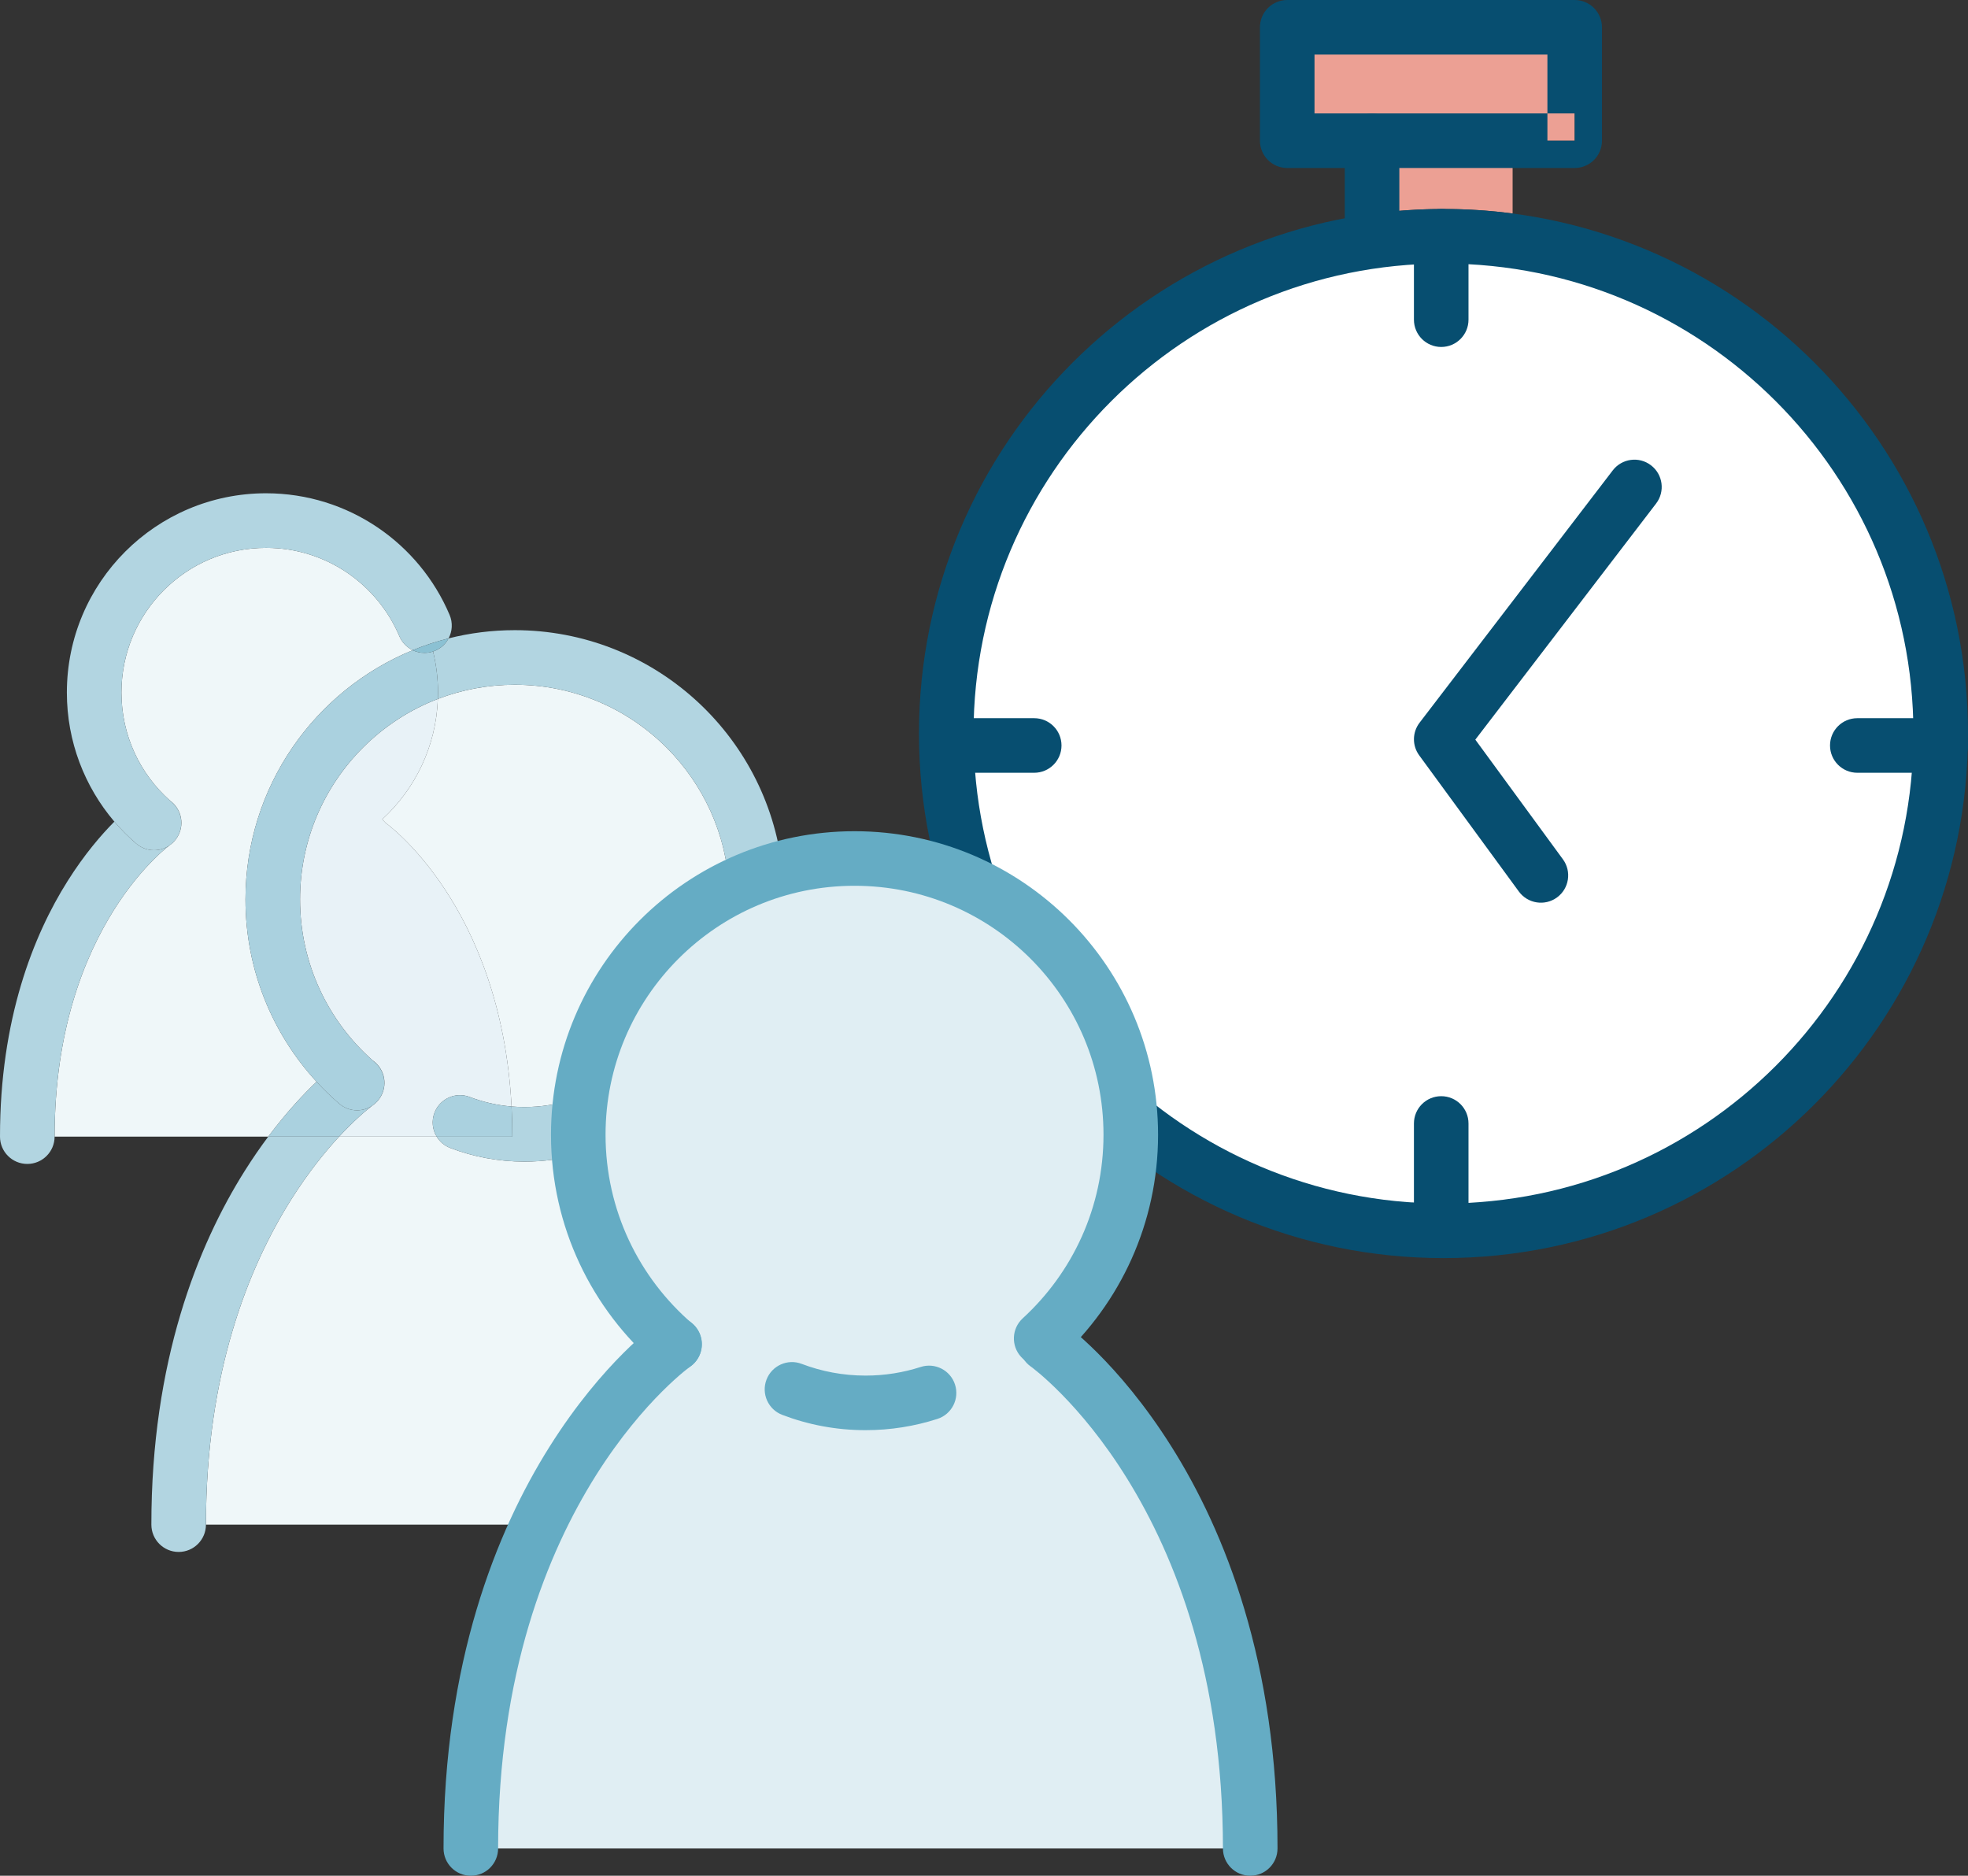 <?xml version="1.0" encoding="UTF-8" standalone="no"?>
<svg
   xmlns:sketch="http://www.bohemiancoding.com/sketch/ns"
   xmlns:dc="http://purl.org/dc/elements/1.1/"
   xmlns:cc="http://creativecommons.org/ns#"
   xmlns:rdf="http://www.w3.org/1999/02/22-rdf-syntax-ns#"
   xmlns:svg="http://www.w3.org/2000/svg"
   xmlns="http://www.w3.org/2000/svg"
   xmlns:sodipodi="http://sodipodi.sourceforge.net/DTD/sodipodi-0.dtd"
   xmlns:inkscape="http://www.inkscape.org/namespaces/inkscape"
   width="72.129"
   height="68.744"
   viewBox="0 0 72.129 68.744"
   version="1.1"
   id="svg4431"
   inkscape:version="0.91 r13725"
   sodipodi:docname="Illustration_Shifts.svg">
  <rect x="0" y="0" width="72.129" height="68.744" fill="#333333" stroke="none"/>
  <sodipodi:namedview
     pagecolor="#ffffff"
     bordercolor="#666666"
     borderopacity="1"
     objecttolerance="10"
     gridtolerance="10"
     guidetolerance="10"
     inkscape:pageopacity="0"
     inkscape:pageshadow="2"
     inkscape:window-width="640"
     inkscape:window-height="480"
     id="namedview4473"
     showgrid="false"
     fit-margin-top="0"
     fit-margin-left="0"
     fit-margin-right="0"
     fit-margin-bottom="0"
     inkscape:zoom="0.51868132"
     inkscape:cx="153.363"
     inkscape:cy="-117.792"
     inkscape:window-x="1744"
     inkscape:window-y="1464"
     inkscape:window-maximized="0"
     inkscape:current-layer="svg4431" />
  <!-- Generator: Sketch 3.3.3 (12081) - http://www.bohemiancoding.com/sketch -->
  <title
     id="title4433">Tablet Portrait</title>
  <desc
     id="desc4435">Created with Sketch.</desc>
  <defs
     id="defs4437" />
  <g
     id="Icons"
     sketch:type="MSPage"
     style="fill:none;fill-rule:evenodd;stroke:none;stroke-width:1"
     transform="translate(-40.137,-40.964)">
    <g
       id="Tablet-Portrait"
       sketch:type="MSArtboardGroup">
      <g
         id="Shifts"
         sketch:type="MSLayerGroup"
         transform="translate(40,40)">
        <path
           d="m 57.851,1.964 -10.536,0 0,4.157 3.109,0 0,-0.218 5.152,0 0,0.218 2.275,0 0,-4.157"
           id="Fill-1"
           sketch:type="MSShapeGroup"
           inkscape:connector-curvature="0"
           style="fill:#eca094" />
        <path
           d="m 55.576,6.121 -5.152,0 0,2.679 c 0.856,-0.117 1.73,-0.177 2.618,-0.177 0.859,0 1.705,0.056 2.534,0.165 l 0,-2.667"
           id="Fill-2"
           sketch:type="MSShapeGroup"
           inkscape:connector-curvature="0"
           style="fill:#eca094" />
        <path
           d="m 50.424,5.903 5.152,0 0,0.219 -5.152,0 0,-0.219 z"
           id="Fill-3"
           sketch:type="MSShapeGroup"
           inkscape:connector-curvature="0"
           style="fill:#e2705e" />
        <path
           d="m 71.598,28.333 c 0,10.294 -8.345,18.639 -18.639,18.639 -10.294,0 -18.638,-8.345 -18.638,-18.639 0,-10.294 8.344,-18.639 18.638,-18.639 10.294,0 18.639,8.345 18.639,18.639"
           id="Fill-4"
           sketch:type="MSShapeGroup"
           inkscape:connector-curvature="0"
           style="fill:#ffffff" />
        <path
           d="m 71.266,27.847 -1,0 c 0,4.76 -1.926,9.06 -5.045,12.179 -3.12,3.119 -7.42,5.045 -12.179,5.045 -4.76,0 -9.06,-1.926 -12.179,-5.045 -3.119,-3.119 -5.045,-7.419 -5.045,-12.179 0,-4.76 1.926,-9.059 5.045,-12.179 3.119,-3.119 7.419,-5.045 12.179,-5.045 4.759,0 9.059,1.926 12.179,5.045 3.119,3.12 5.045,7.419 5.045,12.179 l 2,0 c 0,-10.618 -8.606,-19.224 -19.224,-19.224 -10.618,0 -19.224,8.606 -19.224,19.224 0,10.618 8.606,19.224 19.224,19.225 10.618,-0.001 19.224,-8.607 19.224,-19.225 l -1,0"
           id="Fill-5"
           sketch:type="MSShapeGroup"
           inkscape:connector-curvature="0"
           style="fill:#074e70" />
        <path
           d="m 34.984,29.285 3.058,0 c 0.552,0 1,-0.448 1,-1 0,-0.553 -0.448,-1 -1,-1 l -3.058,0 c -0.552,0 -0.999,0.447 -0.999,1 0,0.552 0.447,1 0.999,1"
           id="Fill-6"
           sketch:type="MSShapeGroup"
           inkscape:connector-curvature="0"
           style="fill:#074e70" />
        <path
           d="m 68.209,29.285 3.057,0 c 0.553,0 1,-0.448 1,-1 0,-0.553 -0.447,-1 -1,-1 l -3.057,0 c -0.552,0 -1,0.447 -1,1 0,0.552 0.448,1 1,1"
           id="Fill-7"
           sketch:type="MSShapeGroup"
           inkscape:connector-curvature="0"
           style="fill:#074e70" />
        <path
           d="m 51.959,9.623 0,3.057 c 0,0.552 0.448,1 1,1 0.553,0 1,-0.448 1,-1 l 0,-3.057 c 0,-0.553 -0.447,-1 -1,-1 -0.552,0 -1,0.447 -1,1"
           id="Fill-8"
           sketch:type="MSShapeGroup"
           inkscape:connector-curvature="0"
           style="fill:#074e70" />
        <path
           d="m 51.959,42.138 0,3.057 c 0,0.552 0.448,1 1,1 0.553,0 1,-0.448 1,-1 l 0,-3.057 c 0,-0.553 -0.447,-1 -1,-1 -0.552,0 -1,0.447 -1,1"
           id="Fill-9"
           sketch:type="MSShapeGroup"
           inkscape:connector-curvature="0"
           style="fill:#074e70" />
        <path
           d="m 57.851,6.121 0,-1 -9.536,0 0,-2.157 8.536,0 0,3.157 1,0 0,-1 0,1 1,0 0,-4.157 C 58.851,1.7 58.744,1.443 58.558,1.257 58.372,1.07 58.114,0.964 57.851,0.964 l -10.536,0 c -0.264,0 -0.521,0.106 -0.707,0.293 -0.187,0.186 -0.293,0.443 -0.293,0.707 l 0,4.157 c 0,0.263 0.106,0.521 0.293,0.707 0.186,0.186 0.443,0.293 0.707,0.293 l 10.536,0 c 0.263,0 0.521,-0.107 0.707,-0.293 0.186,-0.186 0.293,-0.444 0.293,-0.707 l -1,0"
           id="Fill-10"
           sketch:type="MSShapeGroup"
           inkscape:connector-curvature="0"
           style="fill:#074e70" />
        <path
           d="m 49.424,6.121 0,3.106 c 0,0.552 0.448,1 1,1 0.552,0 1,-0.448 1,-1 l 0,-3.106 c 0,-0.552 -0.448,-1 -1,-1 -0.552,0 -1,0.448 -1,1"
           id="Fill-11"
           sketch:type="MSShapeGroup"
           inkscape:connector-curvature="0"
           style="fill:#074e70" />
        <path
           d="m 57.419,32.456 -3.21,-4.385 6.625,-8.652 c 0.336,-0.439 0.253,-1.066 -0.186,-1.402 -0.438,-0.336 -1.066,-0.253 -1.402,0.186 l -7.08,9.247 c -0.27,0.352 -0.276,0.84 -0.013,1.198 l 3.652,4.99 c 0.326,0.445 0.952,0.542 1.398,0.216 0.446,-0.326 0.543,-0.952 0.216,-1.398"
           id="Fill-12"
           sketch:type="MSShapeGroup"
           inkscape:connector-curvature="0"
           style="fill:#074e70" />
        <path
           d="m 9.893,21.043 -0.004,0 c -1.467,0 -2.786,0.591 -3.748,1.552 -0.961,0.963 -1.552,2.282 -1.553,3.749 0,1.578 0.686,2.988 1.78,3.962 0.089,0.064 0.169,0.143 0.235,0.238 0.291,0.412 0.225,0.969 -0.133,1.305 -0.039,0.037 -0.081,0.071 -0.125,0.1 l -0.004,0.004 -0.116,0.092 c -0.105,0.087 -0.264,0.227 -0.458,0.422 -0.39,0.389 -0.923,0.998 -1.459,1.851 -1.071,1.708 -2.168,4.38 -2.17,8.303 l 7.83,0 c 0.667,-0.892 1.292,-1.556 1.771,-2.012 -1.616,-1.756 -2.605,-4.106 -2.605,-6.681 10e-4,-4.127 2.533,-7.661 6.129,-9.135 -0.212,-0.102 -0.39,-0.279 -0.489,-0.512 -0.806,-1.902 -2.687,-3.238 -4.881,-3.238"
           id="Fill-13"
           sketch:type="MSShapeGroup"
           inkscape:connector-curvature="0"
           style="fill:#eff7f9" />
        <path
           d="m 4.329,31.076 c -0.479,0.482 -1.098,1.198 -1.714,2.177 -1.253,1.986 -2.48,5.065 -2.478,9.368 0,0.552 0.448,1 1.001,1 0.552,0 1,-0.448 1,-1 0.002,-3.923 1.099,-6.595 2.17,-8.303 0.536,-0.853 1.069,-1.462 1.459,-1.851 0.194,-0.195 0.353,-0.335 0.458,-0.422 L 6.341,31.953 6.345,31.949 C 6.177,32.064 5.98,32.123 5.782,32.123 5.551,32.123 5.319,32.043 5.13,31.881 4.843,31.634 4.575,31.365 4.329,31.076 m 2.039,-0.77 c 0.022,0.02 0.044,0.039 0.066,0.058 0.419,0.361 0.466,0.992 0.106,1.411 -0.022,0.026 -0.046,0.05 -0.07,0.074 C 6.828,31.513 6.894,30.956 6.603,30.544 6.537,30.449 6.457,30.37 6.368,30.306"
           id="Fill-14"
           sketch:type="MSShapeGroup"
           inkscape:connector-curvature="0"
           style="fill:#b2d5e1" />
        <path
           d="m 9.889,19.042 c -4.033,10e-4 -7.301,3.269 -7.301,7.302 -10e-4,1.803 0.656,3.458 1.741,4.732 0.246,0.289 0.514,0.558 0.801,0.805 0.189,0.162 0.421,0.242 0.652,0.242 0.198,0 0.395,-0.059 0.563,-0.174 C 6.389,31.92 6.431,31.886 6.47,31.849 6.494,31.825 6.518,31.801 6.54,31.775 6.9,31.356 6.853,30.725 6.434,30.364 6.412,30.345 6.39,30.326 6.368,30.306 5.274,29.332 4.588,27.922 4.588,26.344 4.589,24.877 5.18,23.558 6.141,22.595 7.103,21.634 8.422,21.043 9.889,21.043 l 0.004,0 c 2.194,0 4.075,1.336 4.881,3.238 0.099,0.233 0.277,0.41 0.489,0.512 0.424,-0.174 0.864,-0.319 1.315,-0.433 0.136,-0.257 0.16,-0.57 0.038,-0.859 -1.108,-2.62 -3.704,-4.457 -6.727,-4.459"
           id="Fill-15"
           sketch:type="MSShapeGroup"
           inkscape:connector-curvature="0"
           style="fill:#b2d5e1" />
        <path
           d="m 16.142,42.621 -3.578,0 C 12.05,43.178 11.428,43.943 10.803,44.935 9.258,47.396 7.687,51.24 7.685,56.84 l 12.17,0 c 2.117,-4.493 4.854,-6.503 5.002,-6.609 -1.989,-1.711 -3.306,-4.181 -3.501,-6.96 -0.637,0.173 -1.308,0.265 -1.997,0.265 -0.956,0 -1.875,-0.177 -2.72,-0.5 -0.216,-0.083 -0.386,-0.232 -0.497,-0.415 m 2.861,-16.562 c -0.994,10e-4 -1.943,0.184 -2.818,0.52 -0.064,1.744 -0.836,3.307 -2.038,4.41 l 0.119,0.13 c 0,0 4.23,2.981 4.62,10.397 0.155,0.013 0.313,0.02 0.473,0.02 0.605,0 1.185,-0.095 1.73,-0.271 0.102,-0.033 0.205,-0.049 0.307,-0.049 l 0.022,0 c 0.444,-3.364 2.539,-6.208 5.445,-7.69 -0.102,-2.015 -0.958,-3.823 -2.295,-5.162 -1.427,-1.425 -3.388,-2.304 -5.565,-2.305"
           id="Fill-16"
           sketch:type="MSShapeGroup"
           inkscape:connector-curvature="0"
           style="fill:#eff7f9" />
        <path
           d="m 16.185,26.579 c -1.038,0.398 -1.971,1.011 -2.746,1.785 -1.426,1.427 -2.304,3.388 -2.305,5.564 10e-4,2.35 1.026,4.452 2.658,5.896 0.096,0.066 0.182,0.15 0.254,0.251 0.289,0.411 0.225,0.966 -0.13,1.302 -0.043,0.041 -0.09,0.078 -0.138,0.11 l -0.017,0.013 -0.175,0.141 c -0.157,0.13 -0.39,0.335 -0.674,0.618 -0.109,0.109 -0.225,0.23 -0.348,0.362 l 3.578,0 c -0.155,-0.255 -0.195,-0.576 -0.08,-0.876 0.152,-0.399 0.531,-0.644 0.934,-0.644 0.119,0 0.239,0.022 0.357,0.067 0.482,0.184 0.996,0.304 1.533,0.348 -0.39,-7.416 -4.62,-10.397 -4.62,-10.397 l -0.119,-0.13 c 1.202,-1.103 1.974,-2.666 2.038,-4.41"
           id="Fill-17"
           sketch:type="MSShapeGroup"
           inkscape:connector-curvature="0"
           style="fill:#e8f2f7" />
        <path
           d="m 21.396,41.216 c -0.102,0 -0.205,0.016 -0.307,0.049 -0.545,0.176 -1.125,0.271 -1.73,0.271 -0.16,0 -0.318,-0.007 -0.473,-0.02 0.018,0.358 0.028,0.727 0.028,1.105 l -2.772,0 c 0.111,0.183 0.281,0.332 0.497,0.415 0.845,0.323 1.764,0.5 2.72,0.5 0.689,0 1.36,-0.092 1.997,-0.265 -0.016,-0.238 -0.025,-0.477 -0.025,-0.719 0,-0.453 0.03,-0.899 0.087,-1.336 l -0.022,0"
           id="Fill-18"
           sketch:type="MSShapeGroup"
           inkscape:connector-curvature="0"
           style="fill:#b2d5e1" />
        <path
           d="m 16.996,41.101 c -0.403,0 -0.782,0.245 -0.934,0.644 -0.115,0.3 -0.075,0.621 0.08,0.876 l 2.772,0 c 0,-0.378 -0.01,-0.747 -0.028,-1.105 -0.537,-0.044 -1.051,-0.164 -1.533,-0.348 -0.118,-0.045 -0.238,-0.067 -0.357,-0.067"
           id="Fill-19"
           sketch:type="MSShapeGroup"
           inkscape:connector-curvature="0"
           style="fill:#aad1df" />
        <path
           d="m 13.792,39.824 c 0.027,0.025 0.055,0.049 0.083,0.073 0.419,0.361 0.466,0.992 0.106,1.41 -0.021,0.025 -0.043,0.048 -0.065,0.07 0.355,-0.336 0.419,-0.891 0.13,-1.302 -0.072,-0.101 -0.158,-0.185 -0.254,-0.251"
           id="Fill-20"
           sketch:type="MSShapeGroup"
           inkscape:connector-curvature="0"
           style="fill:#aad1df" />
        <path
           d="m 12.564,42.621 -2.596,0 c -0.281,0.376 -0.57,0.792 -0.858,1.25 -1.727,2.739 -3.428,6.99 -3.425,12.969 0,0.553 0.448,1.001 1,1.001 0.553,0 1,-0.448 1,-1.001 0.002,-5.6 1.573,-9.444 3.118,-11.905 0.625,-0.992 1.247,-1.757 1.761,-2.314"
           id="Fill-21"
           sketch:type="MSShapeGroup"
           inkscape:connector-curvature="0"
           style="fill:#b2d5e1" />
        <path
           d="m 11.739,40.609 c -0.479,0.456 -1.104,1.12 -1.771,2.012 l 2.596,0 c 0.123,-0.132 0.239,-0.253 0.348,-0.362 0.284,-0.283 0.517,-0.488 0.674,-0.618 l 0.175,-0.141 0.017,-0.013 c -0.167,0.112 -0.36,0.169 -0.555,0.169 -0.231,0 -0.463,-0.08 -0.652,-0.243 -0.292,-0.251 -0.57,-0.52 -0.832,-0.804"
           id="Fill-22"
           sketch:type="MSShapeGroup"
           inkscape:connector-curvature="0"
           style="fill:#aad1df" />
        <path
           d="m 19.003,24.059 c -0.836,0 -1.649,0.105 -2.425,0.301 -0.104,0.196 -0.273,0.359 -0.494,0.452 -0.025,0.011 -0.05,0.02 -0.075,0.028 0.118,0.482 0.181,0.985 0.181,1.504 0,0.078 -0.002,0.157 -0.005,0.235 0.875,-0.336 1.824,-0.519 2.818,-0.52 2.177,10e-4 4.138,0.88 5.565,2.305 1.337,1.339 2.193,3.147 2.295,5.162 0.614,-0.313 1.264,-0.565 1.943,-0.749 -0.571,-4.908 -4.742,-8.717 -9.803,-8.718"
           id="Fill-23"
           sketch:type="MSShapeGroup"
           inkscape:connector-curvature="0"
           style="fill:#b2d5e1" />
        <path
           d="m 15.263,24.793 c -3.596,1.474 -6.128,5.008 -6.129,9.135 0,2.575 0.989,4.925 2.605,6.681 0.262,0.284 0.54,0.553 0.832,0.804 0.189,0.163 0.421,0.243 0.652,0.243 0.195,0 0.388,-0.057 0.555,-0.169 0.048,-0.032 0.095,-0.069 0.138,-0.11 0.022,-0.022 0.044,-0.045 0.065,-0.07 0.36,-0.418 0.313,-1.049 -0.106,-1.41 -0.028,-0.024 -0.056,-0.048 -0.083,-0.073 -1.632,-1.444 -2.657,-3.546 -2.658,-5.896 10e-4,-2.176 0.879,-4.137 2.305,-5.564 0.775,-0.774 1.708,-1.387 2.746,-1.785 0.003,-0.078 0.005,-0.157 0.005,-0.235 0,-0.519 -0.063,-1.022 -0.181,-1.504 -0.103,0.035 -0.209,0.051 -0.314,0.051 -0.15,0 -0.298,-0.034 -0.432,-0.098"
           id="Fill-24"
           sketch:type="MSShapeGroup"
           inkscape:connector-curvature="0"
           style="fill:#aad1df" />
        <path
           d="m 16.578,24.36 c -0.451,0.114 -0.891,0.259 -1.315,0.433 0.134,0.064 0.282,0.098 0.432,0.098 0.105,0 0.211,-0.016 0.314,-0.051 0.025,-0.008 0.05,-0.017 0.075,-0.028 0.221,-0.093 0.39,-0.256 0.494,-0.452"
           id="Fill-25"
           sketch:type="MSShapeGroup"
           inkscape:connector-curvature="0"
           style="fill:#8bc1d3" />
        <path
           d="m 24.863,50.226 c 0,0 -7.469,5.263 -7.469,18.482 l 28.565,0 c 0,-13.219 -7.469,-18.482 -7.469,-18.482 l -0.193,-0.21 c 2.019,-1.851 3.284,-4.51 3.284,-7.464 0,-5.592 -4.533,-10.125 -10.125,-10.125 -5.592,0 -10.125,4.533 -10.125,10.125 0,3.071 1.368,5.823 3.526,7.679 l 0.006,-0.005"
           id="Fill-26"
           sketch:type="MSShapeGroup"
           inkscape:connector-curvature="0"
           style="fill:#ffffff" />
        <path
           d="m 31.456,32.427 c -0.917,0 -1.805,0.122 -2.65,0.35 -0.679,0.184 -1.329,0.436 -1.943,0.749 -2.906,1.482 -5.001,4.326 -5.445,7.69 -0.057,0.437 -0.087,0.883 -0.087,1.336 0,3.071 1.367,5.822 3.526,7.679 -0.242,0.174 -7.463,5.479 -7.463,18.477 l 28.565,0 c 0,-13.219 -7.469,-18.482 -7.469,-18.482 l -0.193,-0.21 c 2.019,-1.851 3.284,-4.51 3.284,-7.464 0,-3.558 -1.834,-6.687 -4.61,-8.493 -0.763,-0.496 -1.598,-0.893 -2.486,-1.171 -0.956,-0.3 -1.974,-0.461 -3.029,-0.461"
           id="Fill-27"
           sketch:type="MSShapeGroup"
           inkscape:connector-curvature="0"
           style="fill:#e0eef3" />
        <path
           d="m 33.88,51.062 c -0.635,0.205 -1.312,0.316 -2.018,0.316 -0.827,0 -1.614,-0.152 -2.341,-0.429 -0.515,-0.198 -1.094,0.061 -1.291,0.577 -0.197,0.515 0.061,1.094 0.577,1.291 0.949,0.363 1.981,0.562 3.055,0.561 0.916,0 1.803,-0.145 2.634,-0.413 0.525,-0.17 0.813,-0.734 0.643,-1.259 -0.17,-0.526 -0.733,-0.814 -1.259,-0.644"
           id="Fill-28"
           sketch:type="MSShapeGroup"
           inkscape:connector-curvature="0"
           style="fill:#65acc4" />
        <path
           d="m 24.287,49.409 c -0.08,0.056 -2.048,1.458 -4.005,4.569 -1.958,3.107 -3.891,7.931 -3.889,14.73 0,0.553 0.448,1 1,1 0.553,0 1,-0.447 1,-1 0.003,-6.419 1.805,-10.836 3.581,-13.665 0.89,-1.414 1.775,-2.427 2.429,-3.081 0.327,-0.326 0.596,-0.563 0.778,-0.715 0.091,-0.076 0.161,-0.13 0.205,-0.164 l 0.047,-0.035 0.008,-0.006 -0.154,-0.214 0.152,0.215 0.002,-10e-4 -0.154,-0.214 0.152,0.215 c 0.451,-0.318 0.559,-0.941 0.241,-1.393 -0.318,-0.451 -0.942,-0.559 -1.393,-0.241"
           id="Fill-29"
           sketch:type="MSShapeGroup"
           inkscape:connector-curvature="0"
           style="fill:#65acc4" />
        <path
           d="m 37.913,51.043 0.162,-0.228 -0.164,0.227 0.002,10e-4 0.162,-0.228 -0.164,0.227 c 0.034,0.024 1.801,1.303 3.55,4.134 1.749,2.834 3.495,7.213 3.498,13.532 0,0.553 0.448,1 1,1 0.552,0 1,-0.447 1,-1 0.002,-6.799 -1.93,-11.623 -3.889,-14.73 -1.957,-3.111 -3.925,-4.513 -4.005,-4.569 -0.451,-0.318 -1.075,-0.21 -1.393,0.241 -0.318,0.452 -0.21,1.075 0.241,1.394 l 0,-10e-4"
           id="Fill-30"
           sketch:type="MSShapeGroup"
           inkscape:connector-curvature="0"
           style="fill:#65acc4" />
        <path
           d="m 25.509,49.473 c -1.948,-1.677 -3.178,-4.151 -3.178,-6.921 0,-2.523 1.02,-4.798 2.673,-6.452 1.654,-1.653 3.929,-2.673 6.452,-2.673 2.523,0 4.798,1.02 6.453,2.673 1.652,1.654 2.672,3.929 2.672,6.452 0,2.666 -1.139,5.056 -2.96,6.727 -0.407,0.374 -0.434,1.006 -0.061,1.413 0.373,0.407 1.006,0.435 1.413,0.062 2.216,-2.031 3.608,-4.959 3.608,-8.202 0,-6.145 -4.98,-11.125 -11.125,-11.125 -6.144,0 -11.124,4.98 -11.125,11.125 0,3.372 1.504,6.401 3.874,8.438 0.419,0.36 1.05,0.312 1.41,-0.106 0.361,-0.419 0.313,-1.051 -0.106,-1.411"
           id="Fill-31"
           sketch:type="MSShapeGroup"
           inkscape:connector-curvature="0"
           style="fill:#65acc4" />
      </g>
    </g>
  </g>
</svg>
